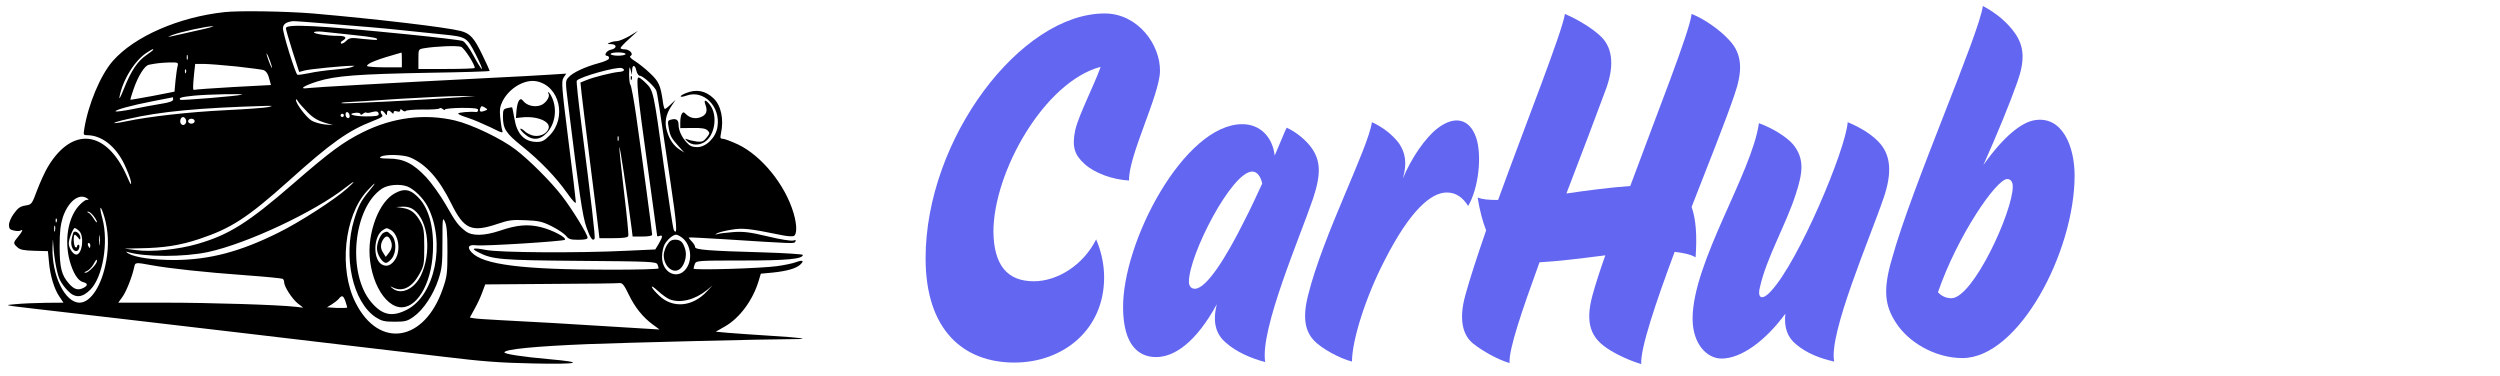 <?xml version="1.0" encoding="utf-8"?>
<!-- Generator: Adobe Illustrator 26.0.0, SVG Export Plug-In . SVG Version: 6.00 Build 0)  -->
<svg version="1.1"
	 id="svg17" sodipodi:docname="logo.svg" xmlns:inkscape="http://www.inkscape.org/namespaces/inkscape" xmlns:sodipodi="http://sodipodi.sourceforge.net/DTD/sodipodi-0.dtd" xmlns:svg="http://www.w3.org/2000/svg"
	 xmlns="http://www.w3.org/2000/svg" xmlns:xlink="http://www.w3.org/1999/xlink" x="0px" y="0px" viewBox="0 0 501.3 75.4"
	 style="enable-background:new 0 0 501.3 75.4;" xml:space="preserve">
<style type="text/css">
	.st0{fill:#6366F1;}
</style>
<sodipodi:namedview  bordercolor="#000000" borderopacity="0.25" id="namedview19" inkscape:deskcolor="#d1d1d1" inkscape:pagecheckerboard="0" inkscape:pageopacity="0.0" inkscape:showpageshadow="2" pagecolor="#ffffff">
	</sodipodi:namedview>
<g>
	<g transform="translate(0,700) scale(0.1,-0.1)">
		<path d="M450.2,6975.7c-92-10-180.8-48.8-224-98c-24.6-27.9-49.5-87.4-57.2-136.2c-2-11.6-1.7-12.6,5.6-12.6
			c28.9,0,56.8-21.6,74.4-57.5c6.3-13.3,12.6-29.2,13.6-35.6c1.3-9-0.7-6.3-8,10.6c-40.9,92.7-109.3,101-158.5,19.3
			c-6-10-15.6-31.2-21.6-46.9c-10.6-28.6-11-28.9-23.6-30.9c-10.3-1.7-15-5-22.9-16c-5.6-7.3-10-17.6-10-22.9c0-7.3,1.7-9.6,10-11.3
			c5.3-1.3,11.3-1.3,13.3,0c6,3.7,3.7-2-5-12.3c-10-12-10.3-13.3-1.3-21.3c5.3-5,12.6-6.3,33.9-7l27.2-0.7l2-20.9
			c2.3-27.6,10.6-55.2,20.9-70.1l8.3-12.3l-35.6-0.3c-19.6-0.3-46.9-1.3-60.5-2.7c-24.6-2-23.9-2,41.5-9.6
			c120.3-13.6,715.8-83.7,815.8-95.7c79.1-9.6,114-12.3,181.1-13.6c91.7-2,106,2,31.6,8.6c-53.2,4.7-89.7,10.3-89.7,13.6
			c0,6.3,61.8,12.3,167.8,16.6c77.1,3,360.9,10,411.7,10c36.2,0,17.6,2.7-44.5,6.6c-33.9,2-72.8,5-86.4,6l-24.9,2.3l18.6,10.6
			c29.2,16.6,56.2,52.8,67.8,92.4l4,13.3l24.6,2.3c27.9,3,45.2,8,53.8,15.3c9.3,8.3,6.3,10.6-7.6,5.6c-7-2.7-23.9-6-37.6-8
			c-33.9-4.7-168.5-8.6-168.1-5c0,1.7,1.3,6,2.7,9.6c2.7,6.3,5.6,6.6,95.4,6.6c89.4,0,121,3,121,11.3c0,1.3-35.6,3.7-78.8,5
			c-109.7,3-137.2,5.3-137.2,10.6c0,2.7-3,7.6-7,11.6c-3.7,3.7-6.3,7.3-5.6,7.6c0.7,0.7,31.6-1,69.1-3.3
			c146.2-9.3,141.9-9.3,144.6-4.7c1.7,3,0.7,3.3-4.3,2c-3.7-1.3-26.9,2.3-51.2,8.3c-36.2,8.6-48.5,10-69.1,8.6
			c-13.6-1-27.9-2.7-31.6-4c-5.6-1.7-5.6-1.7-1.3,1.3c3,2,16,5.3,28.2,7.3c23.3,4,34.9,3,101.4-10.6c10.3-2.3,21.3-3,24.3-2
			c7,2.7,7,21.9,0,45.9c-16.6,56.5-63.5,114.6-111,137.6c-13.6,6.3-27.6,11.6-30.9,11.6c-5.3,0-5.6,1.7-3.7,11
			c6,27.6,0.3,55.5-14.6,69.8c-16.6,16-35.2,19.3-56.2,10.6c-14.6-6-13-10,2-4.7c34.2,12,68.1-21.9,61.8-62.5
			c-3-21.3-22.6-40.9-40.5-40.9c-10,0-15,2-21.3,9.3c-10,10.6-16.3,24.6-16.3,35.6c0,9.6-4.7,13-14.6,10.3c-7.3-1.7-7.6-3-5-17.3
			c3-16.3,5-19.6,20.9-37.6l10.3-11.3l-9.3,6c-12,7.6-20.6,19.9-25.6,37.2c-5.3,16.9-2.3,33.2,8.6,49.5l8.6,13l-9.6-9
			c-5.3-5.3-10.6-9.3-11.6-9.3c-1.3,0-3.3,7-4.3,16c-4.7,31.9-8,39.2-25.6,55.8c-9.6,9.3-23.3,19.9-30.2,24.3
			c-9,5.6-11.6,8.6-8.6,10.6c6.3,3.7-2.3,13-12.3,13c-4.3,0-8,1-8,2.7c0,1.3,7.6,9.6,17.3,18.3l17.6,16l-16.9-10.3
			c-9.3-5.3-20.6-10-24.9-10.3c-4.3,0-11-1.3-14.6-3c-6-2.7-5.6-3,2.7-3c12.3-0.3,11.6-9-1-11.3c-9-2-14.6-12.3-6.6-12.3
			c2,0,3.3-2,3.3-4.7s-8.3-6.6-21.3-10c-26.9-7.3-51.8-18.9-59.8-28.2c-6.6-7-6.6-8.3-1-52.8c21.9-177.1,28.9-226.3,36.9-248.2
			c7.6-21.9,12.6-28.6,16.3-22.6c1.7,2.7-6,69.1-27.2,234.6c-5.6,43.5-9.6,80.8-8.6,82.1c5,7.6,80.8,28.9,90.4,25.3
			c7.6-3,4.7-7-5.6-7.6c-13.3-1-51.5-10.6-65.8-16.6l-11.6-4.7l2.3-22.3c1.3-12.3,9-73.8,16.9-136.9c8-63.1,15.6-123.3,16.6-133.6
			l2.3-19.3h27.9c20.6,0,28.6,1.3,29.9,4.3c1,2.7-3,42.5-8.6,88.7s-9.6,86.4-9.3,89.4c1,4.3,14.3-84.1,24.9-164.8l1.7-14.3h19.6
			c12.3,0,19.6,1.3,19.6,3.7c0,4.3-18.9,145.9-31.9,237.3c-4.7,32.9-10,61.1-11.6,63.1c-1.7,1.7-2.7,11.3-2.7,21.6
			c0.3,15.3,1,16.6,3,8.3l2.7-10l0.3,9.3c0.3,12,6,11.6,8.6-1c1.3-5.3,4.3-10,7-10c6.3,0,30.6-22.3,33.2-30.6
			c2-7,4.3-20.9,27.9-181.1c13.3-88.4,14.6-110.3,7-97.7c-1.7,2.3-10.3,59.8-19.9,127.6c-20.9,152.2-21.3,152.5-36.2,167.2
			c-6.3,6.3-13,11.3-14.6,11.3c-5.3,0-2.3-32.2,17.3-172.5c11-78.8,19.9-144.2,19.9-145.2s2.3-1.3,5,0c6.6,2.3,6.3-2-1.7-15.6
			l-7-11.6l-58.8-2.7c-95.4-4.7-254.5-3.7-280.8,1.7c-25.3,5-31.2,3.3-16-4.3c28.9-15,44.5-16.3,204.7-17.6
			c140.9-1,152.9-1.7,155.2-7c1.3-3,2.3-6.6,2.3-8c0.3-1.7-43.5-2.7-96.7-2.7c-176.8,0-254.9,10-278.1,34.6
			c-10,10.6-6.3,16.3,9.3,14.3s173.8,8,177.5,11c4.7,4-23.9,19.3-47.5,25.3c-26.3,6.6-48.5,4.7-82.7-7c-31.9-10.6-55.8-11-68.8-1
			c-15,11.6-19.9,18.3-39.9,53.5c-10.3,17.9-27.9,42.5-38.9,54.5c-25.9,27.6-45.5,37.6-75.4,37.6c-17.3,0.3-20.3,1-15.3,4
			c9,5,44.9,4,58.5-1.7c32.2-14,57.8-42.9,82.4-92.7c25.6-51.8,40.5-58.2,93.7-40.2c21.3,7.3,29.2,8.3,55.2,7
			c25.9-1,33.6-2.7,52.2-12c12-6,24.9-14.6,28.6-18.9c5.3-7,9-8.3,24.9-8.3c13.3,0,18.6,1.3,18.6,4.3c0,6.6-30.9,57.2-51.5,83.7
			c-21.6,28.2-65.8,72.4-93,93c-28.6,21.9-87.7,50.2-121.3,58.2c-61.1,14.3-124.6,6.3-184.4-23.3c-39.5-19.6-65.8-38.9-139.6-103
			c-91.1-79.1-129.3-103-192.7-121.3c-39.2-11.3-92.4-16.6-123-12.3l-23.3,3l32.2,0.7c45.9,0.7,79.1,5.6,118,18.6
			c64.1,21.3,97,42.9,179.1,116.3c85.7,77.1,119.6,101,169.1,120.3c17.9,7,21.3,9.3,17.9,13c-2.3,2.7-3,6-1.7,7.3s4.7-0.7,7.3-4
			c4-5.6,4.7-6,4.7-1c0,6.6,3.7,7.3,9.3,1.7c3-3,4-3,4,0.3c0,2.7,2.3,3.3,6.6,2c4-1.3,6.6-0.7,6.6,2c0,3,1,3,4.7,0
			c2.7-2.3,5.6-2.7,6.6-1c0.7,1.3,16,2.7,33.6,2.7c17.6-0.3,32.9,0.7,33.9,2.3c1,1.3,3.7,1,6.3-1.3c2.7-2,4.7-2.7,4.7-1
			s15,3,33.2,3.3c25.9,0,33.2-1,33.2-4.3c0-2.7-2-4.3-4-4c-11.3,1.3-35.9-0.7-35.9-3c0-1.7,8.6-5.3,19.3-8.6
			c10.3-3.3,30.6-12,45.2-18.9c24.6-12.3,25.9-12.6,23.6-5.6c-1.3,4.3-3,16-4,26.3c-1.3,14.6-0.3,21.3,5,31.9
			c13.6,26.3,44.5,44.2,68.1,39.5c46.2-9.3,61.1-73.4,25.6-109c-10.3-10.3-15-12.6-25.3-12.6c-25.3,0.3-39.9,16-44.9,47.2
			c-2,11.3-4,21.3-4.3,21.9c-0.7,0.7-5,0-10-1.3c-7.6-1.7-8.6-3.7-8.6-16.3c0-24.9,5.3-33.6,37.9-59.8c36.9-29.6,68.8-62.8,91.4-95
			c10.3-14.6,16.9-21.6,16.9-17.6c0,3.3-6.6,59.5-15,124.3c-13.6,108.3-14.3,118.6-9.6,125.6l5.3,8l-31.2-2
			c-16.9-1.3-75.1-4.3-128.9-7c-202-10.3-344.3-18.3-356.6-19.9c-20.6-3-11.3,4,17.9,13.3c36.6,11.3,79.8,14.6,223.3,17.3
			c67.1,1,122,2.7,122,3.7s-6.6,15.3-14.6,31.9c-16.3,33.9-24.3,43.2-43.5,48.2c-29.6,7.6-167.8,23.9-297.4,35.2
			C573.9,6977.3,480.5,6979,450.2,6975.7z M671.9,6951.4c45.5-3.7,104.3-8.6,130.6-11.6c26.6-2.7,63.8-6.6,83.1-8.6
			c49.8-5,50.2-5.3,68.1-39.9c8.3-16.3,14-29.6,12.6-29.6s-9,12-16.9,26.9c-8.6,16-17.3,27.6-21.6,29.2c-4,1.7-53.5,7.6-110.3,13.3
			c-182.8,18.3-244.2,21.3-244.2,12.3c0-2.3,6-23.3,13.3-46.2l13.3-41.5l11,3c10.3,2.7,79.8,9.6,93.7,9.3h6.6l-6.6-2.7
			c-3.7-1.7-19.3-3.7-34.9-5c-15.6-1.3-37.9-4.3-49.8-7c-11.6-2.3-22.3-4-23.6-3c-4.3,2.7-29.9,85.1-28.9,93.7c1,8,6,11.6,19.6,13.6
			C588.1,6958.1,626.4,6955.1,671.9,6951.4z M393.7,6938.4c-22.9-5.3-45.9-10.3-51.5-11.6c-7-1.3-6-0.7,3.3,3
			c15.6,6,69.5,17.9,81.4,17.6C431.6,6947.4,416.7,6943.4,393.7,6938.4z M709.1,6929.8c40.5-4.3,50.5-6.3,46.5-9.6
			c-0.7-0.7-13.3,0.3-27.6,1.7c-24.6,3-26.9,2.7-34.2-4.3c-4-4-8.6-6-10-4.7c-1.3,1.3,0,4,3.3,5.6c9.6,5.6,6.3,9.6-8.3,9.6
			c-22.3,0-49.2,4-49.2,7c0,1.7,8,2.3,17.6,1.3C656.6,6935.5,684.5,6932.5,709.1,6929.8z M924.4,6906.2c6-1.7,27.6-34.9,27.6-42.5
			c0-1-25.3-2-56.5-2H839v19.9c0,19.6,0,19.6,11,21.6C873.9,6907.2,914.8,6908.9,924.4,6906.2z M307.3,6900.2c0-0.7-6-5.3-13.6-10.6
			c-17.9-12.3-30.6-31.2-44.9-66.8c-6.3-16-10.6-23.9-9.3-17.6c6.3,34.9,31.6,75.1,56.2,90.1C306,6901.9,307.3,6902.2,307.3,6900.2z
			 M544.6,6868.3c1.7-6.6,1-6.3-2.7,1.7c-2.3,5.6-5.3,13.6-6.6,18.3c-1.7,6.6-1,6.3,2.7-1.7C540.3,6881.3,543.3,6873,544.6,6868.3z
			 M805.8,6880v-15h-34.9c-19.3,0-34.9,1.3-34.9,2.7c0,5.3,20.6,13.3,69.1,26.9C805.5,6894.9,805.8,6888.3,805.8,6880z
			 M1254.4,6891.6c0-1.7-6.6-3.3-15-3.3s-15,1.7-15,3.3c0,2,6.6,3.3,15,3.3S1254.4,6893.6,1254.4,6891.6z M376.1,6881
			c-1-2.3-1.7-0.7-1.7,4s0.7,6.3,1.7,4.3C376.8,6886.9,376.8,6883,376.1,6881z M356.2,6867.7c-1.3-4.3-3-17.6-4.3-29.6l-2-21.9
			l-43.9-8.6c-23.9-4.3-43.9-8-44.5-7.6c-0.3,0.7,2.3,9.6,6,20.3c9.3,27.2,22.3,47.9,30.9,49.8c14.3,3,24.3,4,41.9,4.7
			C356.9,6875,357.9,6874.6,356.2,6867.7z M474.5,6866.7c25.9-3,49.8-6,53.2-7c6.3-2,10.3-8.3,13.3-21.6l2.3-8.6l-75.4-4
			c-41.5-2.3-76.8-5-78.1-5.6c-3.3-2-3.3,4.7-0.7,31.6l2.3,20.3h17.9C419.3,6871.7,448.6,6869.3,474.5,6866.7z M372.8,6854.4
			c-1-2.7-2-1.7-2,2c-0.3,3.7,0.7,5.6,1.7,4.3C373.5,6859.7,373.8,6856.7,372.8,6854.4z M485.1,6810.2c-7.3-2.7-122-12-123.6-10.3
			c-4,4,1.7,5.6,27.6,8.3C414.7,6810.8,491.8,6812.5,485.1,6810.2z M920.5,6804.9c-66.1-5-231.3-13.3-235.3-12c-2,1,2.7,2,11,2.3
			s55.5,3.3,104.7,6.6c49.5,3,104,5.6,121.3,5.6h31.6L920.5,6804.9z M347.2,6800.5c0-3.3-7.3-6-23.9-8.6c-13.3-2-38.9-7-56.8-10.6
			s-33.6-5.6-34.6-4.7c-2.7,2.7,30.9,12,73.8,20.3c21.9,4.3,40.2,8,40.9,8C346.9,6805.2,347.2,6803.2,347.2,6800.5z M616.4,6775.3
			c10.6-11,20.6-16.9,33.2-20.9l18.3-5.3l-16.3,1.3c-9,1-20.9,4.3-26.6,7.6c-10.3,6-32.2,34.6-31.6,41.9c0,2,2,0.7,4-3
			C599.8,6793.2,608.1,6783.6,616.4,6775.3z M538.3,6785.3c-5.3-1.3-44.2-4.3-86.4-6.3c-74.4-3.7-152.5-12.6-199.1-22.3
			c-33.6-7-30.6-3,3.7,4.7c64.5,15,143.9,22.6,278.5,26.3C547.6,6787.9,547.6,6787.9,538.3,6785.3z M971.3,6777.6c-8.3-3-11-1.3-8,6
			c1.7,4.3,3,4.3,8.6,1C978.6,6780.3,978.6,6780.3,971.3,6777.6z M759.3,6770.6c0-3-7.3-4-26.6-4c-25.3,0.3-38.2,5.3-18.9,7.3
			c5,0.3,9-0.7,9-2.7s2-2,5,0.7c3,2.3,6,3.3,7,2.3s5.6-0.7,10.6,1C755.6,6777.9,759.3,6776.6,759.3,6770.6z M700.5,6770.6
			c2-5.3-0.7-9.3-4.7-6.6c-4,2.3-3.7,11.3,0,11.3C697.5,6775.3,699.5,6773.3,700.5,6770.6z M689.5,6768.6c0-1.7-1.3-3.3-3.3-3.3
			c-1.7,0-3.3,1.7-3.3,3.3c0,2,1.7,3.3,3.3,3.3C688.2,6772,689.5,6770.6,689.5,6768.6z M372.8,6760c2.7-7-4.3-14-9.3-9
			c-4.3,4.3-1.7,14.3,3.7,14.3C369.2,6765.3,371.5,6763,372.8,6760z M390.4,6757c0-2.7-3-5-6.6-5s-6.6,2.3-6.6,5s3,5,6.6,5
			S390.4,6759.7,390.4,6757z M1240.1,6718.1c-1-2.3-1.7-0.7-1.7,4s0.7,6.3,1.7,4.3C1240.8,6724.1,1240.8,6720.1,1240.1,6718.1z
			 M696.1,6622.1c-24.9-22.3-95.4-67.8-137.9-88.7c-76.8-38.2-137.6-54.2-207.7-54.8c-43.5,0-78.8,5-93,13c-4.7,3-5.6,4.3-2.3,3.3
			c34.2-10.6,114-10.6,161.8-0.3c78.4,16.9,213.7,80.4,275.8,129.3C712.8,6639.4,714.8,6638.7,696.1,6622.1z M740,6616.8
			c-16-19.3-21.3-29.2-29.9-57.5c-22.6-74.8-2.7-164.8,43.2-195.4c12-7.6,17.3-9,37.9-9c21.3,0,25.6,1,38.5,10.3
			c19.3,13.6,39.5,44.2,49.5,74.8c7,21.6,8,30.6,8,75.4c0,47.9,0.3,50.2,5,39.9c3.7-8,5-23.6,5-59.2c0-44.2-0.7-50.5-9.3-75.1
			c-36.6-106.7-127.9-121.3-174.8-28.2c-34.2,67.1-22.9,174.5,22.9,224.3C754.3,6637,756.6,6636.7,740,6616.8z M816.8,6626.1
			c13.6-5.3,32.2-23.6,40.9-40.5c36.6-72.4,14.6-178.5-42.5-207c-29.2-14.6-48.5-10.6-70.4,15c-49.2,57.5-36.9,189.1,20.9,228
			C777.6,6629.7,801.8,6631.7,816.8,6626.1z M174.4,6602.5c4.3-2.7,4.3-3.3-0.7-3.3c-3,0-10.6-6-16.9-13.3
			c-20.6-24.3-27.6-67.8-17.3-108c6.6-24.6,16.6-40.9,26.9-43.5c9.6-2.3,10.3-6.6,1.7-11.3c-11.3-6-19.3-3.7-29.6,8
			c-15.3,17.3-18.9,32.2-18.9,75.1c0,28.6,1.7,43.2,6.3,57.8C136.5,6595.8,158.1,6613.1,174.4,6602.5z M209.3,6564.9
			c8-27.2,9.3-57.5,3.7-88.4c-8.6-48.5-30.9-83.4-53.5-83.4c-29.2,0-55.8,54.5-54.2,111c0.7,19.6,0.7,19.6,1.7,3.7
			c1.7-27.2,7.6-58.5,13.3-69.5c2.7-5.6,9.6-15.3,15.3-20.9c14.6-15.6,28.9-15,45.5,1.7c24.9,24.9,36.9,94.4,24.3,142.6
			C198,6588.5,201.3,6591.5,209.3,6564.9z M187.4,6567.3c4-5,7-10.6,7-12.6s-3,1-6.3,6.6c-3.7,6-8.3,11.3-11,12.3s-3,2-0.3,2
			C178.7,6575.9,183.7,6571.9,187.4,6567.3z M113.6,6555.3c-1-2.7-2-1.7-2,2c-0.3,3.7,0.7,5.6,1.7,4.3
			C114.3,6560.6,114.6,6557.6,113.6,6555.3z M110.3,6537c-1-3.3-1.7-1.3-1.7,4c0,5.6,0.7,8,1.7,6C111,6544.7,111,6540,110.3,6537z
			 M158.5,6537c11-9.6,6.6-47.5-5.6-47.5c-6.3,0-15,13-15,22.6c0,8.6,8.6,30.6,12,30.6C151.2,6542.7,155.1,6540.3,158.5,6537z
			 M200,6510.4c-0.7-5.3-1.3-1.7-1.3,7.3c0,9.3,0.7,13.3,1.3,9.3C200.7,6522.7,200.7,6515.4,200,6510.4z M1366.7,6524.1
			c16.3-11.3,22.3-38.5,12.3-57.8c-15.3-29.6-51.5-16.6-51.5,18.6c0,8.3,2.3,19.3,5,24.6c5,9.6,16.9,19.9,23.3,19.9
			C1357.8,6529.4,1362.8,6527,1366.7,6524.1z M181.1,6507.8c0-2.7-0.7-5-1.3-5c-0.7,0-2,2.3-3.3,5c-1,2.7-0.3,5,1.3,5
			C179.7,6512.8,181.1,6510.4,181.1,6507.8z M194.4,6476.5c0-6-17.3-23.6-22.6-23.3c-4,0-3.3,1,2,3c4,1.7,10,7.6,13.3,13.3
			C193,6480.2,194.4,6481.5,194.4,6476.5z M304,6468.2c33.9-6.3,107-14.3,190.7-20.3c37.9-2.7,70.4-6,72.1-7s3-4,3-7
			c0-8.6,16-33.2,27.2-42.2l11-8.6l-15,1.7c-33.9,4-172.8,8.3-261.2,8.3h-94.7l8,11c7.6,10,19.6,39.9,23.9,59.8
			C271.1,6474.2,271.1,6474.2,304,6468.2z M1260.4,6410.1c12.3-25.9,28.9-46.5,48.5-60.8l13.6-10l-33.2,2
			c-130.6,8.3-252.6,15.3-289.1,16.9c-23.6,1.3-46.5,2.7-50.5,3.7l-7.6,1.3l9.6,17.6c5.3,9.3,12.3,24.3,15.3,32.9l6,16l131.6,1
			c72.4,0.3,134.6,1,138.2,1.7C1248.1,6432.7,1251.8,6428,1260.4,6410.1z M1342.8,6399.8c21.3-8.3,50.5-1,74.4,18.3l11.6,9.6
			l-11.6-12.3c-28.9-30.9-68.5-34.2-95.7-8c-17.6,16.6-19.9,25.6-2.7,9.6C1327.2,6409.4,1338.2,6401.4,1342.8,6399.8z M692.5,6396.1
			c2-6,3.7-11.6,3.7-12.6s-9-1.3-20.3-1l-20.3,1.3l9.3,5.6c5.3,3.3,11.6,8.3,14.3,11.3C685.5,6408.7,688.5,6407.7,692.5,6396.1z"/>
		<path d="M792.5,6612.8c-23.6-12.3-42.9-47.9-49.8-91.7c-9.6-60.5,19.9-130.6,57.5-136.9c33.9-5.3,64.8,44.5,67.8,110.3
			c2.7,52.8-9.3,92.7-33.9,114C820.4,6620.8,809.1,6621.8,792.5,6612.8z M830.4,6578.9c28.9-22.6,35.2-86.7,13.3-131.9
			c-13.3-26.9-39.5-38.9-56.5-25.3c-6,5-6,5,1,1.7c18.9-9.3,37.9,0.3,52.5,26.6c9.3,16.9,10,19.9,10,54.5c0,30.9-1,38.5-7,49.8
			c-10,18.3-19.3,25.9-35.6,28.6l-14,2l13.6,0.7C817.1,6585.9,824.4,6583.5,830.4,6578.9z M782.9,6539.3c16-8.6,21.3-40.2,10-58.8
			c-7.6-12.3-17.3-16.3-26.9-11c-18.9,10-17.3,58.2,2.3,69.5C775.6,6543.3,775.2,6543.3,782.9,6539.3z"/>
		<path d="M769.9,6533.7c-6.6-2.7-14-19.6-14-31.9c0-12,10.6-28.9,18.3-28.9c2.3,0,7.6,4,11.3,8.6c10,12.6,9.6,37.6-0.7,47.2
			C776.6,6536.4,776.6,6536.4,769.9,6533.7z M782.5,6519.7c5-9.6,4-18.6-3-27.2l-6-7.6l-5.6,9c-6,8.6-5,19.3,2,28.2
			C774.9,6527.7,778.6,6527,782.5,6519.7z"/>
		<path d="M146.5,6532c-4-13-4.7-20.9-2-27.9c3.7-9.6,12-10.3,14.3-1.3c1,3.7,0.3,6.6-1.3,6.6s-3-1.7-3-3.7c0-1.7-1.3-2.3-3.3-1.3
			c-3.7,2.3-4.7,24.9-1.3,24.9c1.3,0,4.3-2.7,6.6-5.6c3.7-5,4.3-5.3,4.7-0.7C161.1,6532.7,148.8,6540.3,146.5,6532z"/>
		<path d="M1337.5,6508.8c-3.7-6-6.6-15.3-6.6-20.3c0-23.3,19.9-39.2,33.2-27.2c9,8,13.6,25.9,10,38.5c-4.3,14.6-9.3,19.6-20.3,19.6
			C1346.5,6519.4,1342.5,6516.7,1337.5,6508.8z"/>
		<path d="M1264.7,6843.1c0-3.7,1-4.7,2-2c1,2.3,0.7,5.3-0.3,6.3C1265.4,6848.7,1264.4,6846.7,1264.7,6843.1z"/>
		<path d="M1099.9,6812.2c3.7-6.3-6-20.3-16.6-23.6c-12.3-4-27.2,0-34.2,9c-6,8.3-11.3,1-13.3-18.3l-1.3-16l12,1.3
			c29.9,3.3,58.2-8,53.5-22.3c-3.7-11.3-19.6-17.9-33.2-13.6c-6,2-13,6-15,8.6c-2.3,2.3-6,4.7-8,4.7s1.3-4.7,7.3-10
			c15.6-14.3,31.2-13.6,45.5,1.7c17.6,18.6,21.3,50.5,8.6,74.1c-2,4-4.7,7.3-5.6,7.3S1098.6,6813.8,1099.9,6812.2z"/>
		<path d="M1414.9,6788.9c4.3-12,1.3-19.6-10-23.9c-10.6-4-21.6-1.7-29.2,6c-4.7,4.7-6,4.7-8.6,0.7c-1.7-2.7-3-10-3-16.6v-12
			l24.9,0.3c18.3,0.3,25.9-1,29.9-5c4.7-4.7,4.7-6-2-14.3c-6-7.6-9.3-9-19.3-8c-6.6,1-15,2.7-18.6,4.3c-6,2.3-6.3,2-1.7-2.7
			c8.3-9,23.6-10,35.2-2.7c21.3,13,27.2,54.2,11,74.8C1414.6,6801.2,1410.3,6800.9,1414.9,6788.9z"/>
	</g>
</g>
<g>
	<path class="st0" d="M207.3,56.4c4.7,0,9.9-3.2,12.5-8.4c1,2.3,1.6,5,1.6,7.6c0,10.6-8.3,17.1-18,17.1c-10.2,0-17.8-6.5-17.8-20.9
		c0-24,19.1-49.1,35.9-49.1c6.7,0,11.2,6.3,11.1,11.6c-0.1,4.8-6.4,17.1-6.2,21.9c-3.4-0.2-6.9-1.5-8.9-3.3s-2.6-3.4-1.9-6.8
		c0.8-3.3,3.9-9.2,5.1-12.7c-11.3,3-21.5,21.1-21.5,33.1C199.3,53.2,202,56.4,207.3,56.4z"/>
	<path class="st0" d="M245.8,68.7c-2-1.7-2.7-4.1-1.8-7.7c-4.1,7.5-8.4,10.6-12.2,10.6c-3.4,0-6.5-2.3-6.6-9.7
		c-0.2-13.4,12.3-37,23.9-37c3.7,0,6.1,2.7,6.5,6.3c1.1-2.5,1.9-4.6,2.4-5.6c2,0.9,4,2.6,5.1,4.2c1.6,2.4,1.9,4.9,0.2,10
		c-2.6,7.7-10.7,26.3-9.6,32.8C251,71.9,247.9,70.6,245.8,68.7z M238.4,56.5c0,0.8,0.4,1.4,1.2,1.4c2.3,0,6.3-6.3,10-13.8
		c1.1-2.1,2.3-4.7,3.5-7.3c-0.3-1.4-1-2.4-2-2.4C247,34.4,238.4,51.1,238.4,56.5z"/>
	<path class="st0" d="M296,27.6c1.2,3.6,0.5,10.1-1.6,13.7c-1.1-1.7-2.4-2.7-4.3-2.7c-3.2,0-7.4,3.7-12.4,13.5
		c-3.9,7.5-6.6,16.2-6.6,20.4c-2.4-0.6-6.1-2.6-7.6-4.2c-1.7-1.8-2.4-4.4-1.2-9.1c3-12.1,12-29.3,12.8-34.7c2.2,1,4.1,2.5,5.4,4.2
		c1.3,1.9,1.7,4,0.8,7.1c1.7-4.1,4.5-8.2,7-10.1C291.7,23.1,294.7,23.8,296,27.6z"/>
	<path class="st0" d="M346.7,8c2.8,2.9,2.7,6.4,1.1,11c-1.8,5.3-5.2,13.8-8.6,22.5c0.9,2.5,1.1,5.9,0.8,10.1c-1-0.6-2.5-0.9-4.2-1.1
		c-3.8,10.2-6.9,19.4-6.7,22.5c-2.1-0.6-5-1.9-6.9-3.2c-3.1-2.1-4.4-4.9-2.9-10.5c0.6-2.2,1.5-5,2.6-8.1c-4.7,0.6-9.5,1.2-13.2,1.4
		c-3.4,9.4-6.2,17.4-6,20.2c-2.4-0.7-5.4-2.4-7.3-3.9c-2.1-1.7-2.9-4.8-1.6-9.6c0.9-3.3,2.4-7.9,4.2-13.1c-0.7-1.8-1.3-4-1.7-6.6
		c0.9,0.4,2.3,0.5,4.1,0.5c5.7-15.7,12.8-33.5,13.4-37.3c2.6,1.1,5.7,3,7.3,4.6c2.5,2.5,2.5,6.4,0.8,10.8
		c-1.8,4.9-4.7,12.5-7.8,20.6c4.1-0.6,8.6-1.2,12.8-1.5c5.5-14.9,11.9-30.9,12.3-34.5C341.6,3.7,344.9,6,346.7,8z"/>
	<path class="st0" d="M377.1,28.9c1.9,2.3,2.4,5.6,0.6,10.8c-2.6,7.7-11.1,27.3-9.9,32.8c-2.8-0.6-5.6-1.7-7.7-3.5
		c-1.7-1.4-2.4-3.4-2.1-6.1c-3.8,5.2-8.7,9-12.8,9c-2.9,0-5.8-2.9-5.8-8c0-11.3,11.9-29.2,13.3-39.2c2.5,0.9,5.4,2.6,6.8,4.2
		c2.4,2.9,2,5.7,0.6,10c-1.9,6-5.9,12.8-7.2,18.7c-0.6,2.4,0.6,2.6,2.2,0.8c5.6-6,15-28.4,15.4-33.9
		C373.2,25.6,375.7,27.2,377.1,28.9z"/>
	<path class="st0" d="M397.7,33.1c4.1-5.8,7.7-8.6,10.3-9c5.5-0.9,8,5.2,8,11.1c0,15.3-11.2,36.6-22.5,36.6
		c-5.5,0-10.9-3.2-13.4-7.2c-2.1-3.3-2.6-6.4-0.7-12.8c3.9-14.2,17.5-45,18.2-50.6c2.7,1.4,5,3.4,6.4,5.4c2,2.8,2,5.7,0.5,9.9
		C403.1,20.5,400.4,27.1,397.7,33.1z M388.6,58.6c0.7,0.8,1.7,1.2,2.7,1.2c4.3,0,12.3-17.3,12.3-22.4c0-0.9-0.4-1.5-1.1-1.5
		C400.3,35.9,392.5,47.3,388.6,58.6z"/>
</g>
</svg>
